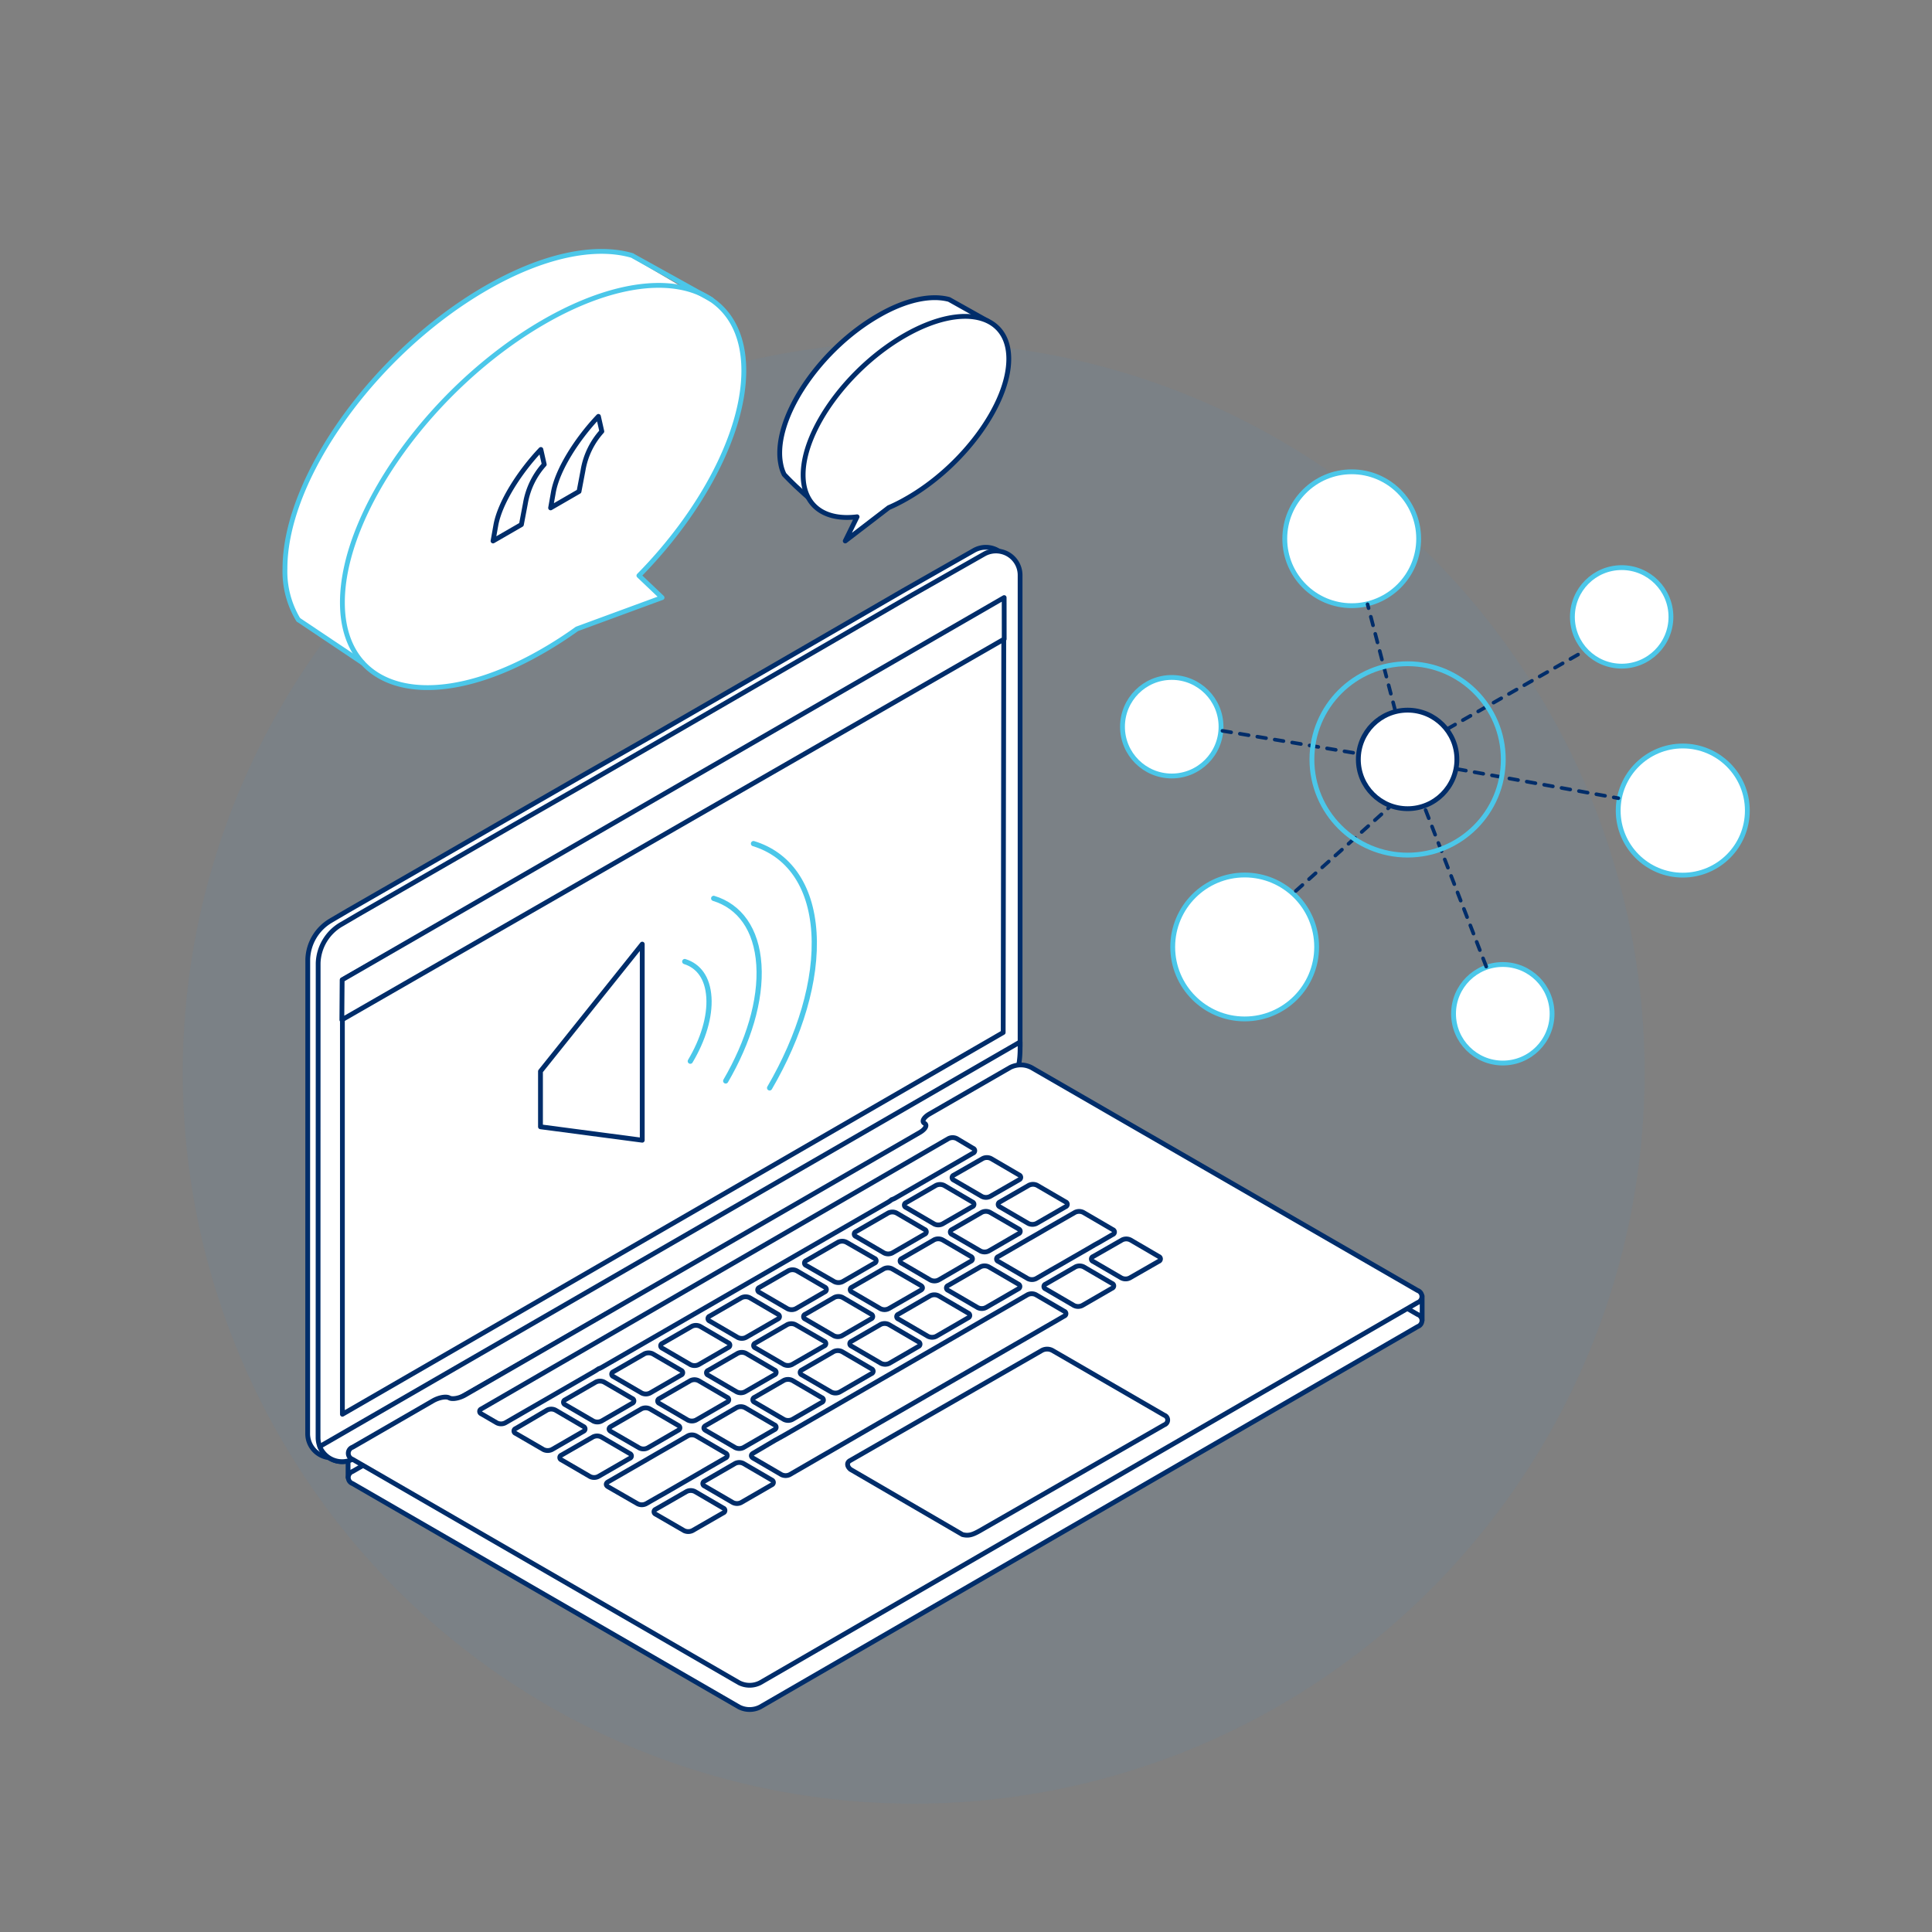 <svg id="Layer_1" data-name="Layer 1" xmlns="http://www.w3.org/2000/svg" viewBox="0 0 400 400"><rect x="0" y="0" width="400" height="400" fill="#808080" stroke="none"/><defs><style>.cls-1{fill:#2195f2;opacity:0.05;}.cls-2,.cls-3,.cls-5,.cls-7{fill:#fff;}.cls-2,.cls-4,.cls-6,.cls-7,.cls-9{stroke:#002d6a;}.cls-10,.cls-2,.cls-4,.cls-5,.cls-6,.cls-7,.cls-8,.cls-9{stroke-linecap:round;stroke-linejoin:round;}.cls-2,.cls-4{stroke-width:0.99px;}.cls-10,.cls-4,.cls-6,.cls-8,.cls-9{fill:none;}.cls-10,.cls-5,.cls-8{stroke:#4bc7e9;}.cls-6{stroke-width:0.75px;stroke-dasharray:1.83;}.cls-10{stroke-width:1.08px;}</style></defs><title>Artboard 1 copy 4</title><circle class="cls-1" cx="189.17" cy="222.1" r="151.33"/><path class="cls-2" d="M63.72,198.59a9.63,9.63,0,0,1,4.8-8l.11-.07,3.41-2,7.6-4.37,11-6.33,13.58-7.83,15.38-8.85L136,151.78l16.53-9.54,15.91-9.2,14.49-8.39,4-2.32h0l.16-.09.47-.27h0l14.07-8a5,5,0,0,1,7.48,4.35l0,97.57a9.58,9.58,0,0,1-4.77,7.92l-.11.06-3.39,2-7.55,4.35-5.71,3.28v1.06L71.22,301.15a5,5,0,0,1-7.52-4.38Z"/><path class="cls-3" d="M65.87,199.39a9.63,9.63,0,0,1,4.79-8l.11-.06,3.41-2,7.6-4.37,11-6.33,13.59-7.83L121.74,162l16.35-9.43L154.63,143l15.91-9.19,14.48-8.4,4-2.32h0l.16-.09.48-.27h0l14.07-8a5,5,0,0,1,7.47,4.35l0,97.57a9.58,9.58,0,0,1-4.77,7.92l-.11.06-3.38,1.95-7.56,4.35-5.7,3.28v1.05L73.36,301.94a5,5,0,0,1-7.51-4.38Z"/><path class="cls-4" d="M65.87,199.39a9.63,9.63,0,0,1,4.79-8l.11-.06,3.41-2,7.6-4.37,11-6.33,13.59-7.83L121.74,162l16.35-9.43L154.63,143l15.91-9.19,14.48-8.4,4-2.32h0l.16-.09.48-.27h0l14.07-8a5,5,0,0,1,7.47,4.35l0,97.57a9.58,9.58,0,0,1-4.77,7.92l-.11.06-3.38,1.95-7.56,4.35-5.7,3.28v1.05L73.36,301.94a5,5,0,0,1-7.51-4.38Z"/><polygon class="cls-3" points="72.06 305.89 72.07 300.78 77.17 302.5 75.28 305.45 72.06 305.89"/><polygon class="cls-4" points="72.06 305.89 72.07 300.78 77.17 302.5 75.28 305.45 72.06 305.89"/><polygon class="cls-2" points="294.44 273.35 294.44 268.33 289.42 268.33 291.93 274.35 294.44 273.35"/><polygon class="cls-3" points="207.7 213.77 207.83 124.88 70.89 202.87 70.89 292.81 207.7 213.77"/><polygon class="cls-4" points="207.7 213.77 207.83 124.88 70.89 202.87 70.89 292.81 207.7 213.77"/><path class="cls-2" d="M208.69,224.33,73.36,301.94a5,5,0,0,1-7.16-2.46l145-83.75v1.32C211.19,221.24,210.23,223.39,208.69,224.33Z"/><polygon class="cls-2" points="70.84 202.86 207.9 123.72 207.91 132.31 70.78 211.15 70.84 202.86"/><path class="cls-3" d="M293.51,272.15a1.33,1.33,0,0,1,0,2.51L157.37,353.42a4.81,4.81,0,0,1-4.34,0L73,307.16a1.33,1.33,0,0,1,0-2.51L209.16,226a4.81,4.81,0,0,1,4.34,0Z"/><path class="cls-4" d="M293.51,272.15a1.33,1.33,0,0,1,0,2.51L157.37,353.42a4.81,4.81,0,0,1-4.34,0L73,307.16a1.33,1.33,0,0,1,0-2.51L209.16,226a4.81,4.81,0,0,1,4.34,0Z"/><path class="cls-3" d="M89.68,290c1.2-.68,2.69-.95,3.32-.59s2.11.09,3.31-.6l94.1-54.33c1.19-.69,1.65-1.55,1-1.91s-.18-1.23,1-1.92L209.16,221a4.81,4.81,0,0,1,4.34,0l80,46.18a1.33,1.33,0,0,1,0,2.51L157.37,348.4a4.81,4.81,0,0,1-4.34,0L73,302.14a1.33,1.33,0,0,1,0-2.51Z"/><path class="cls-4" d="M89.68,290c1.2-.68,2.69-.95,3.32-.59s2.11.09,3.31-.6l94.1-54.33c1.19-.69,1.65-1.55,1-1.91s-.18-1.23,1-1.92L209.16,221a4.81,4.81,0,0,1,4.34,0l80,46.18a1.33,1.33,0,0,1,0,2.51L157.37,348.4a4.81,4.81,0,0,1-4.34,0L73,302.14a1.33,1.33,0,0,1,0-2.51Z"/><path class="cls-2" d="M218,279.66,241.05,293a1.06,1.06,0,0,1,0,2l-38.33,22c-1.51.84-2.28,1-3.44.72L176.1,304.23c-.68-.54-.86-1.33-.21-1.77l39.64-22.76A2.3,2.3,0,0,1,218,279.66Z"/><path class="cls-3" d="M201,260.13a.54.54,0,0,1,0,1L194.34,265a1.91,1.91,0,0,1-1.74,0l-5.89-3.44a.53.53,0,0,1,0-1l6.68-3.86a1.91,1.91,0,0,1,1.74,0Z"/><path class="cls-4" d="M201,260.13a.54.54,0,0,1,0,1L194.34,265a1.91,1.91,0,0,1-1.74,0l-5.89-3.44a.53.53,0,0,1,0-1l6.68-3.86a1.91,1.91,0,0,1,1.74,0Z"/><path class="cls-3" d="M210.88,254.43a.53.53,0,0,1,0,1L204.72,259a1.94,1.94,0,0,1-1.74,0l-5.89-3.43a.54.54,0,0,1,0-1l6.16-3.56a1.89,1.89,0,0,1,1.73,0Z"/><path class="cls-4" d="M210.88,254.43a.53.53,0,0,1,0,1L204.72,259a1.94,1.94,0,0,1-1.74,0l-5.89-3.43a.54.54,0,0,1,0-1l6.16-3.56a1.89,1.89,0,0,1,1.73,0Z"/><path class="cls-3" d="M207,249.86a.54.54,0,0,1,0-1l6-3.45a1.92,1.92,0,0,1,1.73,0l5.89,3.43a.53.53,0,0,1,0,1l-6,3.45a1.94,1.94,0,0,1-1.74,0Z"/><path class="cls-4" d="M207,249.86a.54.54,0,0,1,0-1l6-3.45a1.92,1.92,0,0,1,1.73,0l5.89,3.43a.53.53,0,0,1,0,1l-6,3.45a1.94,1.94,0,0,1-1.74,0Z"/><path class="cls-3" d="M190.63,266.13c.48.28.48.73,0,1L184,270.94a1.89,1.89,0,0,1-1.73,0l-5.89-3.44a.53.53,0,0,1,0-1l6.59-3.8a1.89,1.89,0,0,1,1.73,0Z"/><path class="cls-4" d="M190.63,266.13c.48.28.48.73,0,1L184,270.94a1.89,1.89,0,0,1-1.73,0l-5.89-3.44a.53.53,0,0,1,0-1l6.59-3.8a1.89,1.89,0,0,1,1.73,0Z"/><path class="cls-3" d="M180.34,272.07a.53.53,0,0,1,0,1l-6,3.47a1.92,1.92,0,0,1-1.73,0l-5.89-3.44a.53.53,0,0,1,0-1l6-3.47a1.92,1.92,0,0,1,1.73,0Z"/><path class="cls-4" d="M180.34,272.07a.53.53,0,0,1,0,1l-6,3.47a1.92,1.92,0,0,1-1.73,0l-5.89-3.44a.53.53,0,0,1,0-1l6-3.47a1.92,1.92,0,0,1,1.73,0Z"/><path class="cls-3" d="M222.65,262.3a1.92,1.92,0,0,1,1.73,0l5.86,3.42a.53.53,0,0,1,0,1l-6.16,3.56a1.91,1.91,0,0,1-1.74,0l-5.86-3.42a.53.53,0,0,1,0-1Z"/><path class="cls-4" d="M222.65,262.3a1.92,1.92,0,0,1,1.73,0l5.86,3.42a.53.53,0,0,1,0,1l-6.16,3.56a1.91,1.91,0,0,1-1.74,0l-5.86-3.42a.53.53,0,0,1,0-1Z"/><path class="cls-3" d="M186,273.09a.53.53,0,0,1,0-1l6.58-3.81a1.94,1.94,0,0,1,1.74,0l6.11,3.57a.53.53,0,0,1,0,1l-6.58,3.81a1.91,1.91,0,0,1-1.74,0Z"/><path class="cls-4" d="M186,273.09a.53.53,0,0,1,0-1l6.58-3.81a1.94,1.94,0,0,1,1.74,0l6.11,3.57a.53.53,0,0,1,0,1l-6.58,3.81a1.91,1.91,0,0,1-1.74,0Z"/><path class="cls-3" d="M146.62,284.72a.53.53,0,0,1,0-1l6.1-3.52a1.89,1.89,0,0,1,1.73,0l5.89,3.44a.53.53,0,0,1,0,1l-6.1,3.52a1.92,1.92,0,0,1-1.73,0Z"/><path class="cls-4" d="M146.62,284.72a.53.53,0,0,1,0-1l6.1-3.52a1.89,1.89,0,0,1,1.73,0l5.89,3.44a.53.53,0,0,1,0,1l-6.1,3.52a1.92,1.92,0,0,1-1.73,0Z"/><path class="cls-3" d="M136.5,290.56a.54.54,0,0,1,0-1l6.41-3.7a1.89,1.89,0,0,1,1.73,0l5.89,3.44a.53.53,0,0,1,0,1l-6.41,3.7a1.94,1.94,0,0,1-1.74,0Z"/><path class="cls-4" d="M136.5,290.56a.54.54,0,0,1,0-1l6.41-3.7a1.89,1.89,0,0,1,1.73,0l5.89,3.44a.53.53,0,0,1,0,1l-6.41,3.7a1.94,1.94,0,0,1-1.74,0Z"/><path class="cls-3" d="M126.46,296.36c-.48-.28-.48-.73,0-1l6.34-3.67a1.94,1.94,0,0,1,1.74,0l5.89,3.43a.54.54,0,0,1,0,1l-6.34,3.66a1.89,1.89,0,0,1-1.73,0Z"/><path class="cls-4" d="M126.46,296.36c-.48-.28-.48-.73,0-1l6.34-3.67a1.94,1.94,0,0,1,1.74,0l5.89,3.43a.54.54,0,0,1,0,1l-6.34,3.66a1.89,1.89,0,0,1-1.73,0Z"/><path class="cls-3" d="M204.14,270.71a1.91,1.91,0,0,1-1.74,0l-6.1-3.56a.53.53,0,0,1,0-1l6.68-3.86a1.92,1.92,0,0,1,1.73,0l6.11,3.56a.54.54,0,0,1,0,1Z"/><path class="cls-4" d="M204.14,270.71a1.91,1.91,0,0,1-1.74,0l-6.1-3.56a.53.53,0,0,1,0-1l6.68-3.86a1.92,1.92,0,0,1,1.73,0l6.11,3.56a.54.54,0,0,1,0,1Z"/><path class="cls-3" d="M156.2,290.31a.54.54,0,0,1,0-1l6.09-3.52a2,2,0,0,1,1.73,0l6.11,3.57a.53.53,0,0,1,0,1l-6.09,3.52a1.94,1.94,0,0,1-1.74,0Z"/><path class="cls-4" d="M156.2,290.31a.54.54,0,0,1,0-1l6.09-3.52a2,2,0,0,1,1.73,0l6.11,3.57a.53.53,0,0,1,0,1l-6.09,3.52a1.94,1.94,0,0,1-1.74,0Z"/><path class="cls-3" d="M176.29,278.7a.53.53,0,0,1,0-1l6-3.47a1.91,1.91,0,0,1,1.74,0l6.1,3.56a.53.53,0,0,1,0,1l-6,3.47a1.94,1.94,0,0,1-1.74,0Z"/><path class="cls-4" d="M176.29,278.7a.53.53,0,0,1,0-1l6-3.47a1.91,1.91,0,0,1,1.74,0l6.1,3.56a.53.53,0,0,1,0,1l-6,3.47a1.94,1.94,0,0,1-1.74,0Z"/><path class="cls-3" d="M146.09,296.15c-.48-.28-.48-.73,0-1l6.41-3.71a1.94,1.94,0,0,1,1.74,0l6.1,3.56a.53.53,0,0,1,0,1l-6.41,3.7a1.92,1.92,0,0,1-1.73,0Z"/><path class="cls-4" d="M146.09,296.15c-.48-.28-.48-.73,0-1l6.41-3.71a1.94,1.94,0,0,1,1.74,0l6.1,3.56a.53.53,0,0,1,0,1l-6.41,3.7a1.92,1.92,0,0,1-1.73,0Z"/><path class="cls-3" d="M166,284.65a.54.54,0,0,1,0-1l6.59-3.81a1.94,1.94,0,0,1,1.74,0l6.1,3.56a.53.53,0,0,1,0,1l-6.59,3.81a1.92,1.92,0,0,1-1.73,0Z"/><path class="cls-4" d="M166,284.65a.54.54,0,0,1,0-1l6.59-3.81a1.94,1.94,0,0,1,1.74,0l6.1,3.56a.53.53,0,0,1,0,1l-6.59,3.81a1.92,1.92,0,0,1-1.73,0Z"/><path class="cls-3" d="M170.63,277.68a.53.53,0,0,1,0,1L164,282.5a1.92,1.92,0,0,1-1.73,0l-5.89-3.43a.53.53,0,0,1,0-1l6.59-3.81a1.92,1.92,0,0,1,1.73,0Z"/><path class="cls-4" d="M170.63,277.68a.53.53,0,0,1,0,1L164,282.5a1.92,1.92,0,0,1-1.73,0l-5.89-3.43a.53.53,0,0,1,0-1l6.59-3.81a1.92,1.92,0,0,1,1.73,0Z"/><path class="cls-3" d="M191.43,254.54a.53.53,0,0,1,0,1l-6.68,3.86a1.89,1.89,0,0,1-1.73,0L177.21,256a.53.53,0,0,1,0-1l6.68-3.86a1.92,1.92,0,0,1,1.73,0Z"/><path class="cls-4" d="M191.43,254.54a.53.53,0,0,1,0,1l-6.68,3.86a1.89,1.89,0,0,1-1.73,0L177.21,256a.53.53,0,0,1,0-1l6.68-3.86a1.92,1.92,0,0,1,1.73,0Z"/><path class="cls-3" d="M181.05,260.53a.53.53,0,0,1,0,1l-6.59,3.81a1.94,1.94,0,0,1-1.74,0L166.91,262a.53.53,0,0,1,0-1l6.59-3.81a1.91,1.91,0,0,1,1.74,0Z"/><path class="cls-4" d="M181.05,260.53a.53.53,0,0,1,0,1l-6.59,3.81a1.94,1.94,0,0,1-1.74,0L166.91,262a.53.53,0,0,1,0-1l6.59-3.81a1.91,1.91,0,0,1,1.74,0Z"/><path class="cls-3" d="M201.3,248.84a.53.53,0,0,1,0,1l-6.17,3.56a1.89,1.89,0,0,1-1.73,0L187.59,250a.53.53,0,0,1,0-1l6.16-3.56a1.94,1.94,0,0,1,1.74,0Z"/><path class="cls-4" d="M201.3,248.84a.53.53,0,0,1,0,1l-6.17,3.56a1.89,1.89,0,0,1-1.73,0L187.59,250a.53.53,0,0,1,0-1l6.16-3.56a1.94,1.94,0,0,1,1.74,0Z"/><path class="cls-3" d="M170.76,266.48a.54.54,0,0,1,0,1l-6,3.47a1.92,1.92,0,0,1-1.73,0l-5.82-3.39a.54.54,0,0,1,0-1l6-3.46a1.91,1.91,0,0,1,1.74,0Z"/><path class="cls-4" d="M170.76,266.48a.54.54,0,0,1,0,1l-6,3.47a1.92,1.92,0,0,1-1.73,0l-5.82-3.39a.54.54,0,0,1,0-1l6-3.46a1.91,1.91,0,0,1,1.74,0Z"/><path class="cls-3" d="M161.05,272.09a.54.54,0,0,1,0,1l-6.59,3.8a1.91,1.91,0,0,1-1.74,0l-5.81-3.39a.54.54,0,0,1,0-1l6.59-3.81a1.94,1.94,0,0,1,1.74,0Z"/><path class="cls-4" d="M161.05,272.09a.54.54,0,0,1,0,1l-6.59,3.8a1.91,1.91,0,0,1-1.74,0l-5.81-3.39a.54.54,0,0,1,0-1l6.59-3.81a1.94,1.94,0,0,1,1.74,0Z"/><path class="cls-3" d="M150.76,278a.53.53,0,0,1,0,1l-6.09,3.52a1.91,1.91,0,0,1-1.74,0l-5.81-3.39a.54.54,0,0,1,0-1l6.1-3.52a1.92,1.92,0,0,1,1.73,0Z"/><path class="cls-4" d="M150.76,278a.53.53,0,0,1,0,1l-6.09,3.52a1.91,1.91,0,0,1-1.74,0l-5.81-3.39a.54.54,0,0,1,0-1l6.1-3.52a1.92,1.92,0,0,1,1.73,0Z"/><path class="cls-3" d="M149.74,312.23a.53.53,0,0,1,0,1l-6.38,3.67a2,2,0,0,1-1.73,0l-5.89-3.41a.54.54,0,0,1,0-1l6.4-3.68a1.91,1.91,0,0,1,1.74,0Z"/><path class="cls-4" d="M149.74,312.23a.53.53,0,0,1,0,1l-6.38,3.67a2,2,0,0,1-1.73,0l-5.89-3.41a.54.54,0,0,1,0-1l6.4-3.68a1.91,1.91,0,0,1,1.74,0Z"/><path class="cls-3" d="M196.36,235.74a1.91,1.91,0,0,1,1.74,0l3.36,2a.53.53,0,0,1,0,1l-15.83,9.15a4.7,4.7,0,0,1-.94.46s-.1,0-.14.08a6.46,6.46,0,0,1-.94.62L125,282.86a8.36,8.36,0,0,1-.9.48s0,0-.07,0-.43.28-.9.56L104.6,294.59a1.92,1.92,0,0,1-1.73,0l-3.23-1.88a.54.54,0,0,1,0-1Z"/><path class="cls-4" d="M196.36,235.74a1.91,1.91,0,0,1,1.74,0l3.36,2a.53.53,0,0,1,0,1l-15.83,9.15a4.7,4.7,0,0,1-.94.46s-.1,0-.14.08a6.46,6.46,0,0,1-.94.62L125,282.86a8.36,8.36,0,0,1-.9.48s0,0-.07,0-.43.28-.9.56L104.6,294.59a1.92,1.92,0,0,1-1.73,0l-3.23-1.88a.54.54,0,0,1,0-1Z"/><path class="cls-3" d="M197.45,244.31a.54.54,0,0,1,0-1l6-3.44a1.91,1.91,0,0,1,1.74,0l5.81,3.39a.54.54,0,0,1,0,1l-6,3.44a1.89,1.89,0,0,1-1.73,0Z"/><path class="cls-4" d="M197.45,244.31a.54.54,0,0,1,0-1l6-3.44a1.91,1.91,0,0,1,1.74,0l5.81,3.39a.54.54,0,0,1,0,1l-6,3.44a1.89,1.89,0,0,1-1.73,0Z"/><path class="cls-3" d="M232.31,256.72a1.91,1.91,0,0,1,1.74,0l5.86,3.42a.53.53,0,0,1,0,1l-6,3.44a1.91,1.91,0,0,1-1.74,0l-5.86-3.42a.53.53,0,0,1,0-1Z"/><path class="cls-4" d="M232.31,256.72a1.91,1.91,0,0,1,1.74,0l5.86,3.42a.53.53,0,0,1,0,1l-6,3.44a1.91,1.91,0,0,1-1.74,0l-5.86-3.42a.53.53,0,0,1,0-1Z"/><path class="cls-3" d="M152.19,303a1.89,1.89,0,0,1,1.73,0l5.87,3.42a.54.54,0,0,1,0,1l-6.34,3.66a1.89,1.89,0,0,1-1.73,0l-5.87-3.42a.54.54,0,0,1,0-1Z"/><path class="cls-4" d="M152.19,303a1.89,1.89,0,0,1,1.73,0l5.87,3.42a.54.54,0,0,1,0,1l-6.34,3.66a1.89,1.89,0,0,1-1.73,0l-5.87-3.42a.54.54,0,0,1,0-1Z"/><path class="cls-3" d="M158.45,299.39l1-.59,1-.59,1.81-1,1.74-1,15.11-8.73,1.74-1,1.5-.87,1.74-1,9.94-5.74,1.56-.9,1.56-.9,7.17-4.15,1.74-1,6.68-3.86a1.92,1.92,0,0,1,1.73,0l5.87,3.42a.53.53,0,0,1,0,1l-2.06,1.2-1.74,1-4.84,2.8-1.74,1-6.59,3.81-1.73,1L191.73,289,190,290l-6.59,3.8-1.74,1-10,5.79-1.74,1-6.41,3.71a1.94,1.94,0,0,1-1.74,0l-5.86-3.42c-.48-.28-.48-.73,0-1Z"/><path class="cls-4" d="M158.45,299.39l1-.59,1-.59,1.81-1,1.74-1,15.11-8.73,1.74-1,1.5-.87,1.74-1,9.94-5.74,1.56-.9,1.56-.9,7.17-4.15,1.74-1,6.68-3.86a1.92,1.92,0,0,1,1.73,0l5.87,3.42a.53.53,0,0,1,0,1l-2.06,1.2-1.74,1-4.84,2.8-1.74,1-6.59,3.81-1.73,1L191.73,289,190,290l-6.59,3.8-1.74,1-10,5.79-1.74,1-6.41,3.71a1.94,1.94,0,0,1-1.74,0l-5.86-3.42c-.48-.28-.48-.73,0-1Z"/><path class="cls-3" d="M141,283.7a.53.53,0,0,1,0,1l-6.42,3.71a1.92,1.92,0,0,1-1.73,0L127,285a.53.53,0,0,1,0-1l6.41-3.7a2,2,0,0,1,1.74,0Z"/><path class="cls-4" d="M141,283.7a.53.53,0,0,1,0,1l-6.42,3.71a1.92,1.92,0,0,1-1.73,0L127,285a.53.53,0,0,1,0-1l6.41-3.7a2,2,0,0,1,1.74,0Z"/><path class="cls-3" d="M130.38,300.94a.53.53,0,0,1,0,1l-6.5,3.75a1.91,1.91,0,0,1-1.74,0l-5.89-3.43a.53.53,0,0,1,0-1l6.51-3.75a1.89,1.89,0,0,1,1.73,0Z"/><path class="cls-4" d="M130.38,300.94a.53.53,0,0,1,0,1l-6.5,3.75a1.91,1.91,0,0,1-1.74,0l-5.89-3.43a.53.53,0,0,1,0-1l6.51-3.75a1.89,1.89,0,0,1,1.73,0Z"/><path class="cls-3" d="M120.8,295.34a.54.54,0,0,1,0,1l-6.54,3.78a2,2,0,0,1-1.73,0l-5.77-3.35a.53.53,0,0,1,0-1l6.5-3.82a1.91,1.91,0,0,1,1.74,0Z"/><path class="cls-4" d="M120.8,295.34a.54.54,0,0,1,0,1l-6.54,3.78a2,2,0,0,1-1.73,0l-5.77-3.35a.53.53,0,0,1,0-1l6.5-3.82a1.91,1.91,0,0,1,1.74,0Z"/><path class="cls-3" d="M133.21,302.59l.87-.5.23-.14.87-.5.29-.17,1.16-.67.09-.05.87-.5.87-.5,3.93-2.27a1.89,1.89,0,0,1,1.73,0l6.11,3.56a.54.54,0,0,1,0,1l-3.92,2.26c-.48.28-.87.5-.86.51l-.87.5-6.49,3.75-.87.5-.88.49-2.59,1.48a1.94,1.94,0,0,1-1.74,0l-6.13-3.53c-.48-.27-.48-.72,0-1l6.46-3.72Z"/><path class="cls-4" d="M133.21,302.59l.87-.5.23-.14.87-.5.29-.17,1.16-.67.09-.05.87-.5.87-.5,3.93-2.27a1.89,1.89,0,0,1,1.73,0l6.11,3.56a.54.54,0,0,1,0,1l-3.92,2.26c-.48.28-.87.5-.86.51l-.87.5-6.49,3.75-.87.5-.88.49-2.59,1.48a1.94,1.94,0,0,1-1.74,0l-6.13-3.53c-.48-.27-.48-.72,0-1l6.46-3.72Z"/><path class="cls-3" d="M117,290.82a.54.54,0,0,1,0-1l6.35-3.67a1.92,1.92,0,0,1,1.73,0l5.81,3.39a.53.53,0,0,1,0,1l-6.34,3.66a1.91,1.91,0,0,1-1.74,0Z"/><path class="cls-4" d="M117,290.82a.54.54,0,0,1,0-1l6.35-3.67a1.92,1.92,0,0,1,1.73,0l5.81,3.39a.53.53,0,0,1,0,1l-6.34,3.66a1.91,1.91,0,0,1-1.74,0Z"/><path class="cls-3" d="M226.63,257.73l-.86.51-6.5,3.75-.87.49-.88.5-3,1.74a1.92,1.92,0,0,1-1.73,0l-6.11-3.56a.53.53,0,0,1,0-1l6.16-3.56.88-.5.87-.5.23-.13.86-.5.87-.51,6-3.44a1.91,1.91,0,0,1,1.74,0l6.1,3.56a.53.53,0,0,1,0,1l-2.86,1.66Z"/><path class="cls-4" d="M226.63,257.73l-.86.51-6.5,3.75-.87.49-.88.5-3,1.74a1.92,1.92,0,0,1-1.73,0l-6.11-3.56a.53.53,0,0,1,0-1l6.16-3.56.88-.5.87-.5.23-.13.86-.5.87-.51,6-3.44a1.91,1.91,0,0,1,1.74,0l6.1,3.56a.53.53,0,0,1,0,1l-2.86,1.66Z"/><polygon class="cls-3" points="61.32 127.57 74.34 136.96 81.04 128.72 125.08 68.4 143.85 60.94 129.11 52.32 78.55 86.02 61.32 127.57"/><circle class="cls-5" cx="279.86" cy="111.54" r="13.86"/><circle class="cls-5" cx="242.6" cy="150.46" r="10.2"/><circle class="cls-5" cx="348.4" cy="167.82" r="13.37"/><circle class="cls-5" cx="335.75" cy="127.72" r="10.2"/><circle class="cls-5" cx="311.14" cy="209.89" r="10.2"/><circle class="cls-5" cx="257.7" cy="196.06" r="14.9"/><line class="cls-6" x1="268.29" y1="184.46" x2="288" y2="166.81"/><line class="cls-6" x1="253.09" y1="151.31" x2="281.1" y2="156.01"/><line class="cls-6" x1="301.69" y1="159.22" x2="335.06" y2="165.26"/><line class="cls-6" x1="299.68" y1="150.91" x2="327.71" y2="134.96"/><line class="cls-6" x1="288.88" y1="147.17" x2="283.14" y2="125.11"/><line class="cls-6" x1="307.71" y1="200.12" x2="294.98" y2="167.25"/><circle class="cls-7" cx="291.43" cy="157.23" r="10.2"/><circle class="cls-8" cx="291.43" cy="157.23" r="19.81"/><path class="cls-7" d="M167.35,103l-.77-.68-1.69-1.54c-.61-.58-1.24-1.2-1.72-1.69s-.81-.84-.81-.84a8,8,0,0,1-.68-2,11.92,11.92,0,0,1-.25-2.46c0-9.2,9.11-21.92,20.34-28.4C187.57,62,192.8,61,196.5,62l8,4.48"/><path class="cls-7" d="M166.28,98.31c0-9.39,9.53-22.36,21.29-29s21.29-4.37,21.29,5-9.53,22.36-21.29,29A35.89,35.89,0,0,1,184,105.1L175,112l2.45-5C170.78,107.84,166.28,104.76,166.28,98.31Z"/><path class="cls-5" d="M130.92,52.91c-7.58-2.24-18.36-.16-30.32,6.75C77.65,72.91,59,98.89,59,117.69a19.37,19.37,0,0,0,2.75,10.61"/><path class="cls-5" d="M154,76.73c0-18.8-18.6-23.3-41.55-10s-41.56,39.23-41.56,58,18.61,23.29,41.56,10a83.11,83.11,0,0,0,7-4.52l17.62-6.48-4.79-4.56C145.24,106,154,89.64,154,76.73Z"/><line class="cls-5" x1="75.04" y1="137.21" x2="61.89" y2="128.4"/><line class="cls-5" x1="147.3" y1="62.02" x2="131.21" y2="53.09"/><path class="cls-7" d="M102.08,112l.57-3.21c.83-4.76,5-11.18,9.33-15.73l.7,3.1a16.06,16.06,0,0,0-3.9,8.07l-.83,4.38ZM114,105.15l.57-3.21c.83-4.76,5-11.18,9.33-15.73l.7,3.1a16,16,0,0,0-3.89,8.07l-.83,4.37Z"/><polygon class="cls-9" points="132.97 236.07 132.97 195.47 111.9 221.8 111.9 233.29 132.97 236.07"/><path class="cls-10" d="M142.92,219.71c2.62-4.4,4.11-9.17,3.85-13.23s-2.14-6.5-5-7.4"/><path class="cls-10" d="M147.76,186c5.34,1.63,8.88,6.34,9.36,13.75s-2.19,16-6.87,24.05"/><path class="cls-10" d="M156,174.66c7.15,2.18,11.89,8.49,12.52,18.4s-2.92,21.43-9.18,32.18"/></svg>